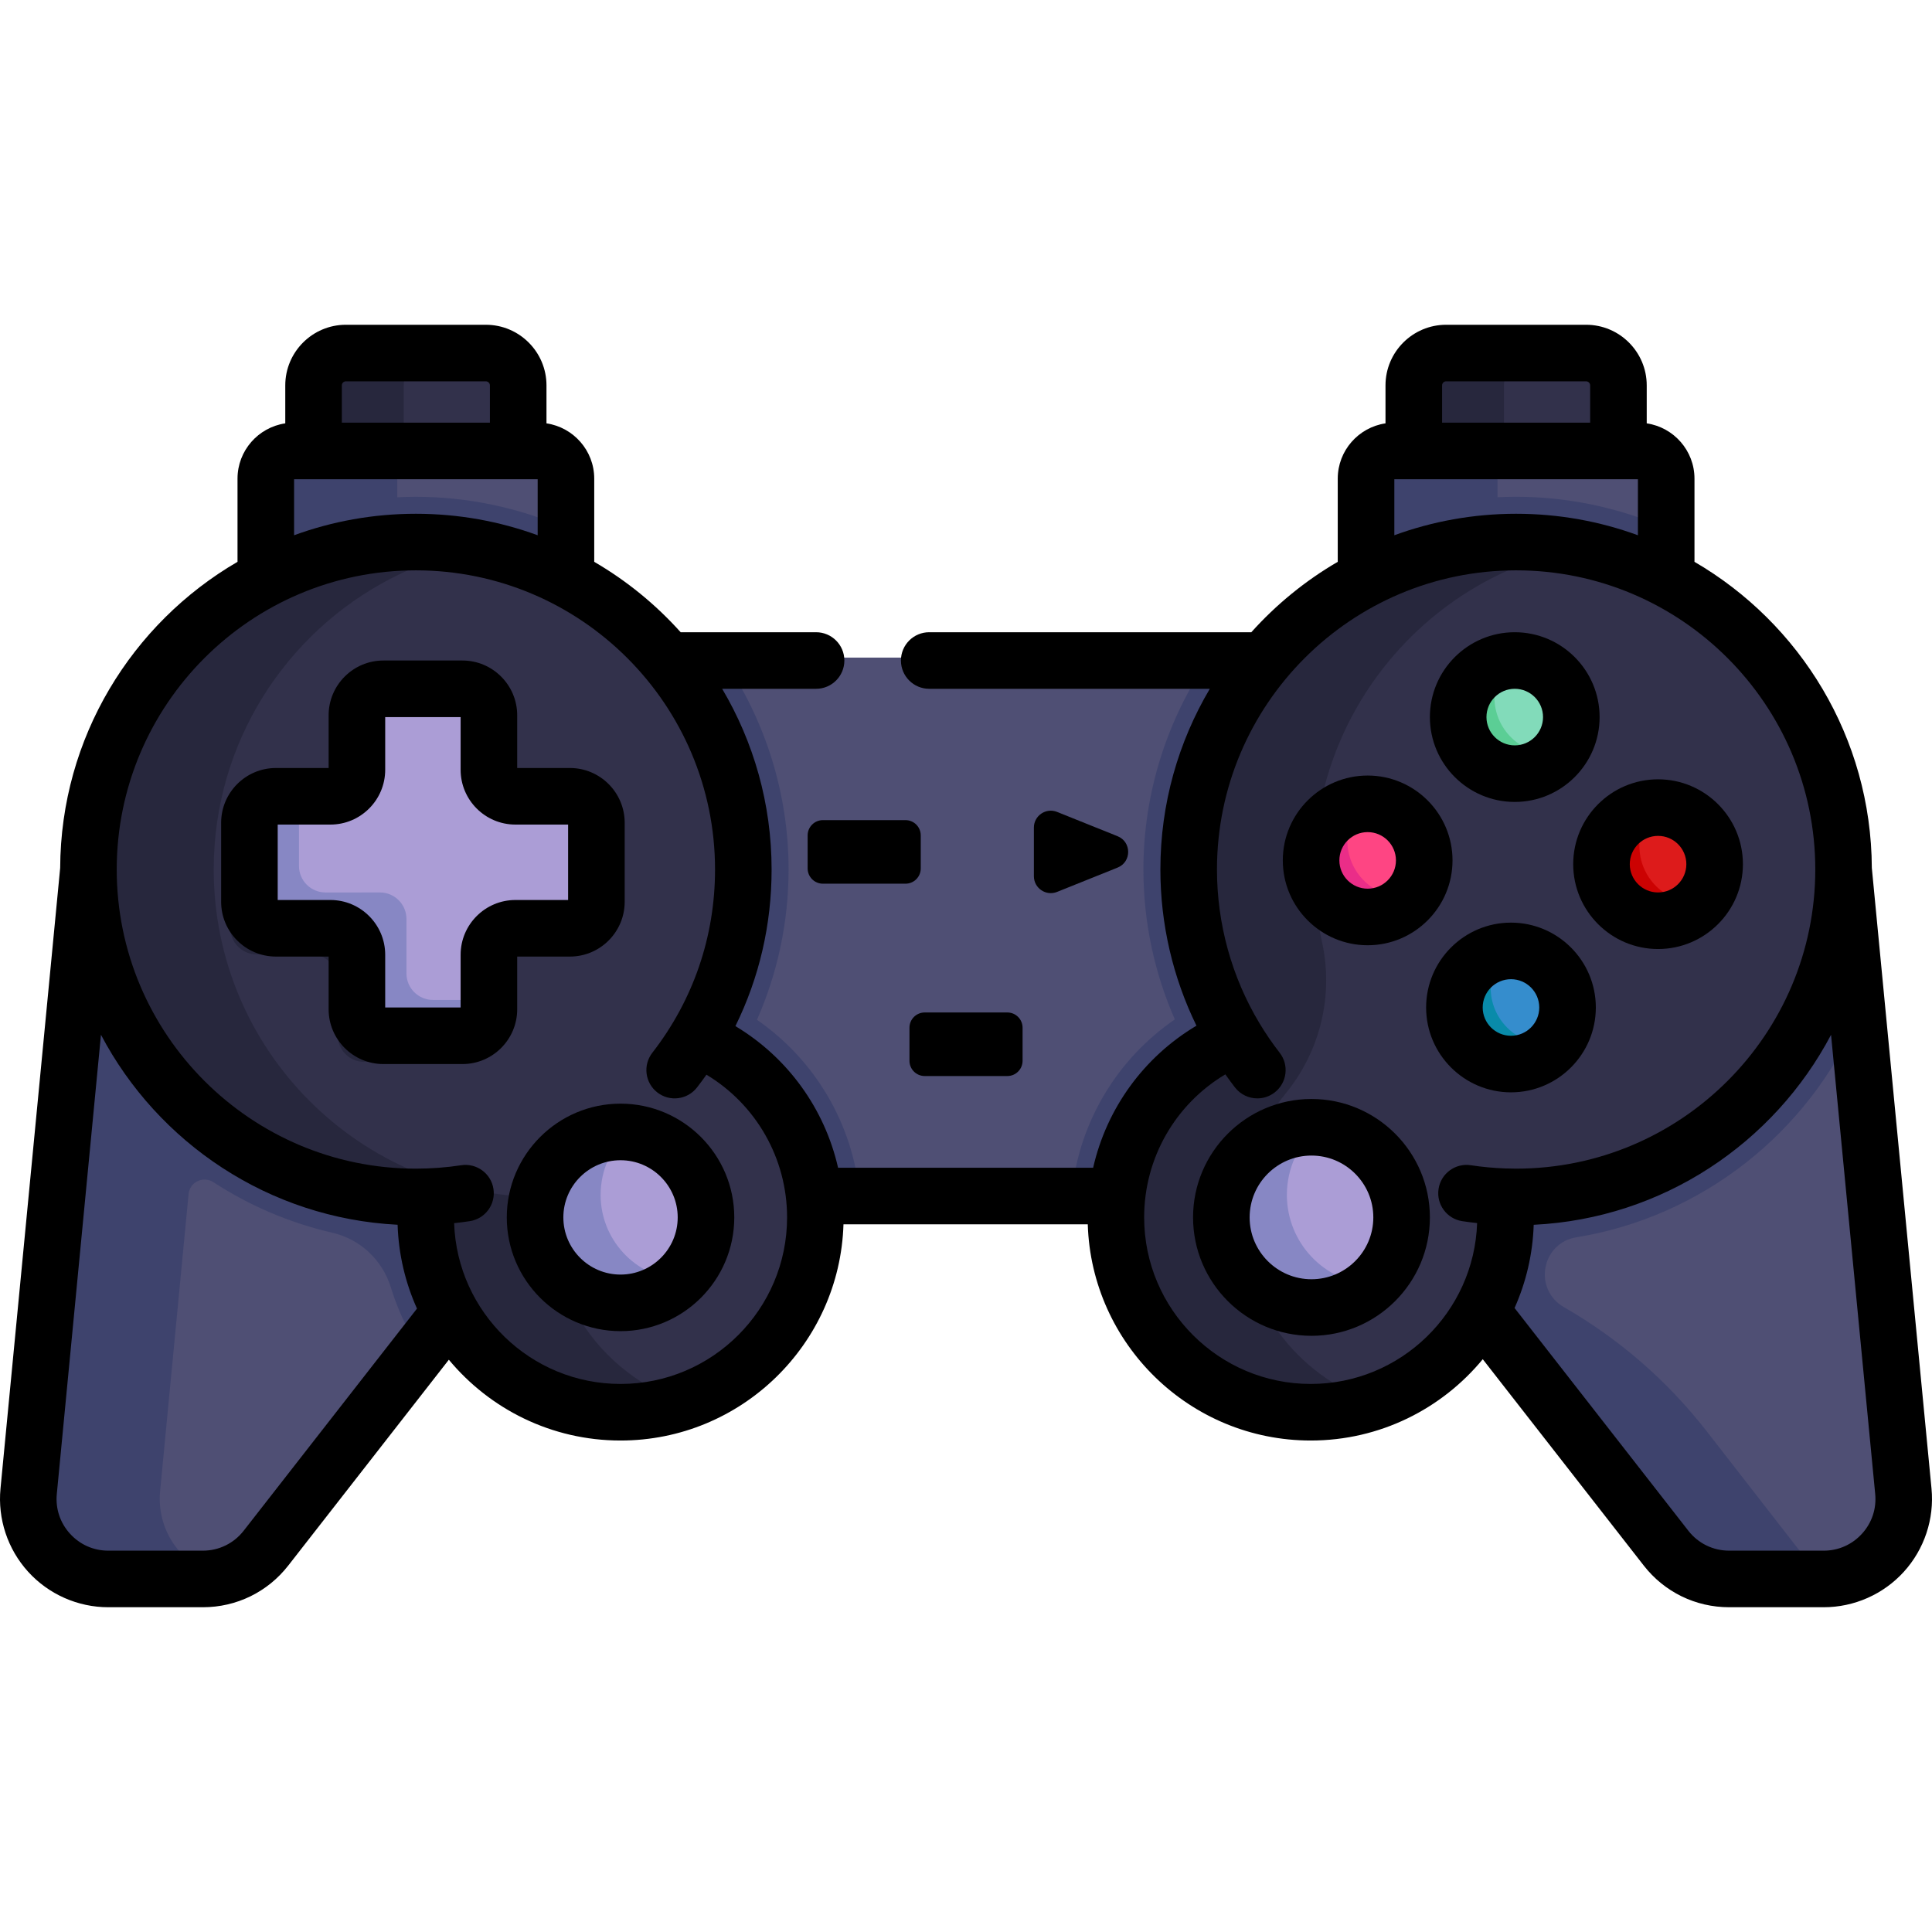 <?xml version="1.0" encoding="iso-8859-1"?>
<!-- Generator: Adobe Illustrator 21.0.0, SVG Export Plug-In . SVG Version: 6.00 Build 0)  -->
<svg version="1.1" id="Capa_1" xmlns="http://www.w3.org/2000/svg" xmlns:xlink="http://www.w3.org/1999/xlink" x="0px" y="0px"
	 viewBox="0 0 511.999 511.999" style="enable-background:new 0 0 511.999 511.999;" xml:space="preserve">
<g>
	<path style="fill:#32314B;" d="M137.332,102.13v29.374H83.091V102.13c0-4.728,3.838-8.575,8.575-8.575h37.09
		C133.494,93.555,137.332,97.403,137.332,102.13z"/>
	<path style="fill:#32314B;" d="M428.908,102.13v29.374h-54.241V102.13c0-4.728,3.838-8.575,8.575-8.575h37.09
		C425.07,93.555,428.908,97.403,428.908,102.13z"/>
</g>
<g>
	<path style="fill:#27273D;" d="M115.57,93.555H91.667c-4.737,0-8.575,3.848-8.575,8.575v29.374h23.902V102.13
		C106.994,97.403,110.832,93.555,115.57,93.555z"/>
	<path style="fill:#27273D;" d="M407.146,93.555h-23.902c-4.737,0-8.575,3.848-8.575,8.575v29.374h23.902V102.13
		C398.57,97.403,402.408,93.555,407.146,93.555z"/>
</g>
<path style="fill:#4F4F74;" d="M504.409,395.132l-15.842-165.301l-47.005-77.382v-26.519c0-4.071-3.288-7.359-7.336-7.359h-64.876
	c-4.048,0-7.336,3.288-7.336,7.359v26.519l-27.026,21.826H177.012l-27.026-21.826v-26.519c0-4.071-3.288-7.359-7.336-7.359H77.775
	c-4.048,0-7.336,3.288-7.336,7.359v26.519l-47.005,77.382L7.591,395.132c-1.199,12.492,8.595,23.311,21.109,23.311h25.057
	c6.537,0,12.703-3.027,16.721-8.192l48.824-62.774l96.779-30.831h79.938l96.669,30.821l48.834,62.784
	c4.018,5.163,10.185,8.192,16.721,8.192h25.057C495.813,418.443,505.607,407.624,504.409,395.132z"/>
<g>
	<path style="fill:#3E436D;" d="M396.856,152.45v-26.519c0-4.071,3.288-7.359,7.336-7.359h-34.842c-4.048,0-7.336,3.288-7.336,7.359
		v26.519l-27.026,21.826h34.842L396.856,152.45z"/>
	<path style="fill:#3E436D;" d="M227.788,316.632c-1.768-18.904-11.901-35.806-27.183-46.372c5.506-12.494,8.379-26.06,8.379-39.836
		c0-20.102-6.171-39.735-17.515-56.146h-14.458l-27.026-21.826v-12.446c-12.46-5.474-26.091-8.349-39.779-8.349
		c-1.644,0-3.286,0.044-4.926,0.126v-5.85c0-4.071,3.288-7.359,7.336-7.359H77.775c-4.048,0-7.336,3.288-7.336,7.359v14.071v12.448
		l-47.005,77.382l-3.824,39.905l0,0L7.591,395.132c-1.199,12.492,8.595,23.311,21.109,23.311h25.057
		c1.663,0,3.301-0.198,4.887-0.576c-10.058-2.383-17.248-11.93-16.21-22.735l7.542-78.694c0.306-3.191,3.883-4.893,6.571-3.146
		c9.519,6.189,20.162,10.785,31.553,13.403c7.432,1.708,13.285,7.289,15.516,14.581c1.299,4.25,3.043,8.364,5.21,12.262
		c0.794,1.424,1.643,2.807,2.535,4.154l7.943-10.213l96.779-30.831h11.693C227.78,316.642,227.783,316.639,227.788,316.632z"/>
	<path style="fill:#3E436D;" d="M476.364,410.252l-24.079-30.958c-10.433-13.414-23.34-24.577-37.928-32.949
		c-3.728-2.14-5.643-6.424-4.75-10.629c0.01-0.047,0.02-0.093,0.03-0.14c0.828-3.942,3.987-7.008,7.964-7.651
		c33.607-5.429,61.587-27.88,74.791-58.191l-3.824-39.903l-47.005-77.382v-12.448c-12.452-5.473-26.078-8.348-39.769-8.348
		c-13.689,0-27.321,2.875-39.779,8.349v12.446l-27.026,21.826H320.53c-11.345,16.413-17.516,36.045-17.516,56.146
		c0,13.736,2.855,27.265,8.33,39.73c-15.114,10.371-25.219,26.911-27.235,45.468c-0.038,0.336-0.053,0.687-0.086,1.026h11.994
		l96.669,30.821l48.834,62.784c4.018,5.163,10.185,8.192,16.721,8.192h25.057c1.69,0,3.327-0.203,4.898-0.576
		C483.55,416.762,479.359,414.101,476.364,410.252z"/>
</g>
<path style="fill:#32314B;" d="M441.561,153.283c27.925,14.422,47.005,43.547,47.005,77.139c0,47.925-38.849,86.774-86.774,86.774
	c-1.039,0-2.079-0.02-3.098-0.06c0.19,1.809,0.29,3.638,0.29,5.487c0,9.065-2.339,17.581-6.437,24.987
	c-8.805,15.892-25.746,26.646-45.196,26.646c-28.515,0-51.633-23.118-51.633-51.633c0-1.909,0.1-3.798,0.31-5.657
	c2.059-18.96,14.392-34.832,31.303-41.948c-7.816-13.033-12.323-28.285-12.323-44.596c0-21.049,7.496-40.359,19.979-55.381
	c7.426-8.955,16.611-16.381,27.026-21.758c11.914-6.157,25.437-9.635,39.779-9.635C416.125,143.648,429.658,147.126,441.561,153.283
	z"/>
<g>
	<circle style="fill:#27273D;" cx="356.971" cy="230.887" r="14.992"/>
	<circle style="fill:#27273D;" cx="395.951" cy="192.907" r="14.992"/>
	<circle style="fill:#27273D;" cx="434.38" cy="232.326" r="14.992"/>
	<circle style="fill:#27273D;" cx="394.651" cy="270.166" r="14.992"/>
</g>
<path style="fill:#32314B;" d="M70.438,153.283c11.904-6.157,25.437-9.635,39.769-9.635c14.342,0,27.865,3.478,39.779,9.635
	c10.414,5.387,19.6,12.813,27.026,21.758c12.483,15.022,19.979,34.332,19.979,55.381c0,16.331-4.518,31.603-12.363,44.656
	c16.841,7.166,29.095,23.008,31.144,41.918c0.21,1.849,0.31,3.728,0.31,5.627c0,28.515-23.118,51.633-51.633,51.633
	c-19.41,0-36.321-10.714-45.146-26.556c-4.128-7.426-6.487-15.982-6.487-25.077c0-1.849,0.1-3.678,0.29-5.477
	c-0.959,0.03-1.929,0.05-2.898,0.05c-47.925,0-86.774-38.849-86.774-86.774C23.433,196.83,42.513,167.705,70.438,153.283z"/>
<g>
	<path style="fill:#27273D;" d="M152.97,224.971V245.9c0,3.878-3.148,7.026-7.026,7.026h-14.432c-3.878,0-7.026,3.148-7.026,7.026
		v14.432c0,3.878-3.148,7.026-7.026,7.026H96.53c-3.878,0-7.026-3.148-7.026-7.026v-14.432c0-3.878-3.148-7.026-7.026-7.026H68.045
		c-3.878,0-7.026-3.148-7.026-7.026v-20.929c0-3.878,3.148-7.026,7.026-7.026h14.432c3.878,0,7.026-3.148,7.026-7.026v-14.432
		c0-3.878,3.148-7.026,7.026-7.026h20.929c3.878,0,7.026,3.148,7.026,7.026v14.432c0,3.878,3.148,7.026,7.026,7.026h14.432
		C149.822,217.945,152.97,221.093,152.97,224.971z"/>
	<path style="fill:#27273D;" d="M328.925,322.624c0-1.909,0.1-3.798,0.31-5.657c1.109-10.22,5.204-19.542,11.392-27.079
		c9.302-11.331,12.872-26.167,9.675-40.475c-1.365-6.112-2.087-12.466-2.087-18.991c0-21.049,7.496-40.359,19.979-55.381
		c7.426-8.955,16.611-16.381,27.026-21.758c7.194-3.718,14.979-6.451,23.174-8.039c-5.375-1.041-10.923-1.596-16.6-1.596
		c-14.342,0-27.865,3.478-39.779,9.635c-10.415,5.377-19.6,12.803-27.026,21.758c-12.483,15.022-19.979,34.332-19.979,55.381
		c0,16.311,4.508,31.563,12.323,44.596c-16.911,7.116-29.245,22.988-31.303,41.948c-0.21,1.859-0.31,3.748-0.31,5.657
		c0,28.515,23.118,51.633,51.633,51.633c5.814,0,11.401-0.967,16.616-2.74C343.594,364.605,328.925,345.333,328.925,322.624z"/>
	<path style="fill:#27273D;" d="M152.508,347.7c-4.128-7.426-6.487-15.982-6.487-25.077c0-1.849,0.1-3.678,0.29-5.477
		c-0.96,0.03-1.929,0.05-2.898,0.05c-47.925,0-86.774-38.849-86.774-86.774c0-33.592,19.08-62.717,47.005-77.139
		c7.188-3.718,14.974-6.451,23.169-8.039c-5.375-1.041-10.924-1.596-16.605-1.596c-14.332,0-27.865,3.478-39.769,9.635
		c-27.925,14.422-47.005,43.547-47.005,77.139c0,47.925,38.849,86.774,86.774,86.774c0.969,0,1.939-0.02,2.898-0.05
		c-0.19,1.799-0.29,3.628-0.29,5.477c0,9.095,2.359,17.651,6.487,25.077c8.825,15.842,25.736,26.556,45.146,26.556
		c5.806,0,11.382-0.972,16.59-2.74C168.843,367.372,158.69,358.797,152.508,347.7z"/>
</g>
<g>
	<path style="fill:#AB9DD6;" d="M164.448,299.975c12.503,0,22.648,10.145,22.648,22.648c0,12.503-10.145,22.648-22.648,22.648
		c-12.513,0-22.648-10.145-22.648-22.648C141.8,310.12,151.935,299.975,164.448,299.975z"/>
	<circle style="fill:#AB9DD6;" cx="347.556" cy="322.628" r="23.887"/>
</g>
<g>
	<path style="fill:#8787C4;" d="M159.171,316.648c0-6.549,2.784-12.446,7.229-16.582c-0.644-0.055-1.293-0.089-1.952-0.089
		c-12.513,0-22.648,10.145-22.648,22.648c0,12.503,10.135,22.648,22.648,22.648c5.955,0,11.371-2.305,15.415-6.066
		C168.268,338.214,159.171,328.492,159.171,316.648z"/>
	<path style="fill:#8787C4;" d="M341.035,316.648c0-7.106,3.105-13.483,8.03-17.859c-0.501-0.031-1.004-0.053-1.513-0.053
		c-13.193,0-23.887,10.694-23.887,23.887c0,13.193,10.694,23.887,23.887,23.887c6.087,0,11.639-2.28,15.858-6.029
		C350.922,339.701,341.035,329.332,341.035,316.648z"/>
</g>
<path style="fill:#AB9DD6;" d="M158.051,218.049v20.929c0,3.878-3.148,7.026-7.026,7.026h-14.432c-3.878,0-7.026,3.148-7.026,7.026
	v14.432c0,3.878-3.148,7.026-7.026,7.026h-20.929c-3.878,0-7.026-3.148-7.026-7.026V253.03c0-3.878-3.148-7.026-7.026-7.026H73.126
	c-3.878,0-7.026-3.148-7.026-7.026v-20.929c0-3.878,3.148-7.026,7.026-7.026h14.432c3.878,0,7.026-3.148,7.026-7.026v-14.432
	c0-3.878,3.148-7.026,7.026-7.026h20.929c3.878,0,7.026,3.148,7.026,7.026v14.432c0,3.878,3.148,7.026,7.026,7.026h14.432
	C154.903,211.023,158.051,214.171,158.051,218.049z"/>
<path style="fill:#8787C4;" d="M114.743,264.994c-3.878,0-7.026-3.148-7.026-7.026v-14.432c0-3.878-3.148-7.026-7.026-7.026H86.258
	c-3.878,0-7.026-3.148-7.026-7.026v-18.46h-6.106c-3.878,0-7.026,3.148-7.026,7.026v20.929c0,3.878,3.148,7.026,7.026,7.026h14.432
	c3.878,0,7.026,3.148,7.026,7.026v14.432c0,3.878,3.148,7.026,7.026,7.026h20.929c3.878,0,7.026-3.148,7.026-7.026v-2.469H114.743z"
	/>
<circle style="fill:#82DBBA;" cx="400.978" cy="189.589" r="14.992"/>
<circle style="fill:#DD1B1B;" cx="439.398" cy="229.008" r="14.992"/>
<circle style="fill:#358DCD;" cx="399.978" cy="266.548" r="14.992"/>
<circle style="fill:#FE4583;" cx="362.298" cy="227.269" r="14.992"/>
<circle style="fill:#82DBBA;" cx="401.278" cy="189.289" r="14.992"/>
<circle style="fill:#DD1B1B;" cx="439.707" cy="228.718" r="14.992"/>
<circle style="fill:#358DCD;" cx="399.978" cy="266.548" r="14.992"/>
<path style="fill:#5BCE95;" d="M411.028,199.778c-8.276,0-14.992-6.716-14.992-14.992c0-3.914,1.514-7.467,3.974-10.139
	c-7.821,0.504-14.021,6.995-14.021,14.943c0,8.276,6.716,14.992,14.992,14.992c4.362,0,8.279-1.877,11.018-4.853
	C411.676,199.751,411.355,199.778,411.028,199.778z"/>
<path style="fill:#CC0202;" d="M449.45,239.201c-8.276,0-14.992-6.716-14.992-14.992c0-3.914,1.514-7.467,3.974-10.139
	c-7.821,0.504-14.021,6.995-14.021,14.943c0,8.276,6.716,14.992,14.992,14.992c4.362,0,8.279-1.877,11.018-4.853
	C450.099,239.173,449.778,239.201,449.45,239.201z"/>
<path style="fill:#098BAA;" d="M410.028,276.738c-8.276,0-14.992-6.716-14.992-14.992c0-3.914,1.514-7.467,3.974-10.139
	c-7.821,0.504-14.021,6.995-14.021,14.943c0,8.276,6.716,14.992,14.992,14.992c4.362,0,8.279-1.877,11.018-4.853
	C410.677,276.71,410.356,276.738,410.028,276.738z"/>
<path style="fill:#EA2D88;" d="M372.048,237.758c-8.276,0-14.992-6.716-14.992-14.992c0-3.914,1.514-7.467,3.974-10.139
	c-7.821,0.504-14.021,6.995-14.021,14.943c0,8.276,6.716,14.992,14.992,14.992c4.362,0,8.279-1.877,11.018-4.853
	C372.697,237.73,372.376,237.758,372.048,237.758z"/>
<path d="M164.446,292.479c-16.621,0-30.144,13.523-30.144,30.144c0,16.621,13.523,30.144,30.144,30.144s30.144-13.523,30.144-30.144
	C194.591,306.002,181.068,292.479,164.446,292.479z M164.446,337.775c-8.355,0-15.152-6.797-15.152-15.152
	c0-8.355,6.797-15.152,15.152-15.152c8.355,0,15.152,6.797,15.152,15.152C179.599,330.978,172.802,337.775,164.446,337.775z"/>
<path d="M347.554,291.242c-17.304,0-31.381,14.078-31.381,31.381c0,17.304,14.078,31.381,31.381,31.381s31.381-14.078,31.381-31.381
	C378.936,305.32,364.858,291.242,347.554,291.242z M347.554,339.013c-9.037,0-16.389-7.352-16.389-16.389
	c0-9.037,7.352-16.389,16.389-16.389c9.037,0,16.389,7.352,16.389,16.389C363.943,331.661,356.591,339.013,347.554,339.013z"/>
<path d="M511.868,394.483l-15.815-164.475c-0.151-34.593-19.028-64.844-46.998-81.121v-22.041c0-7.437-5.508-13.596-12.655-14.654
	v-10.058c0-8.86-7.208-16.069-16.07-16.069h-37.088c-8.86,0-16.07,7.208-16.07,16.069v10.058
	c-7.147,1.059-12.654,7.218-12.654,14.654v22.041c-8.584,4.995-16.311,11.308-22.905,18.659h-85.36c-4.14,0-7.496,3.356-7.496,7.496
	s3.356,7.496,7.496,7.496h74.362c-8.317,14.044-13.1,30.416-13.1,47.887c0,14.404,3.286,28.562,9.559,41.392
	c-13.973,8.311-23.817,21.947-27.382,37.654h-67.59c-3.551-15.632-13.336-29.22-27.21-37.541
	c6.309-12.804,9.591-26.877,9.591-41.505c0-17.471-4.782-33.843-13.1-47.887h24.888c4.14,0,7.496-3.356,7.496-7.496
	s-3.356-7.496-7.496-7.496h-35.887c-6.594-7.35-14.32-13.663-22.905-18.659v-22.041c0-7.437-5.507-13.595-12.654-14.654v-10.058
	c0-8.86-7.208-16.069-16.069-16.069H91.669c-8.86,0-16.069,7.208-16.069,16.069v10.058c-7.147,1.059-12.655,7.217-12.655,14.654
	v22.041c-27.972,16.278-46.849,46.531-46.998,81.127L0.131,394.483c-0.773,8.037,1.898,16.072,7.327,22.048
	c5.428,5.976,13.172,9.403,21.246,9.403h25.057c8.905,0,17.154-4.027,22.631-11.047l42.556-54.546
	c10.854,13.072,27.22,21.412,45.499,21.412c31.987,0,58.105-25.535,59.082-57.29h64.74c0.977,31.754,27.095,57.29,59.082,57.29
	c18.339,0,34.744-8.402,45.597-21.547l42.662,54.681c5.477,7.02,13.726,11.047,22.631,11.047h25.057
	c8.074,0,15.818-3.427,21.246-9.403C509.971,410.556,512.642,402.519,511.868,394.483z M382.167,102.133
	c0-0.594,0.483-1.077,1.077-1.077h37.088c0.594,0,1.077,0.483,1.077,1.077v9.88h-39.242v-9.88H382.167z M369.513,127.005
	L369.513,127.005h64.552l0,0v14.842c-10.073-3.682-20.944-5.693-32.276-5.693s-22.203,2.011-32.276,5.693V127.005z M90.591,102.133
	c0-0.594,0.483-1.077,1.077-1.077h37.088c0.594,0,1.077,0.483,1.077,1.077v9.88H90.591V102.133z M77.936,127.005L77.936,127.005
	h64.552l0,0v14.842c-10.073-3.682-20.944-5.693-32.276-5.693s-22.203,2.011-32.276,5.693
	C77.936,141.847,77.936,127.005,77.936,127.005z M64.571,405.665c-2.617,3.353-6.558,5.277-10.811,5.277H28.703
	c-3.914,0-7.517-1.595-10.149-4.492c-2.632-2.896-3.874-6.637-3.5-10.532l11.702-121.693c15.09,28.635,44.481,48.612,78.612,50.347
	c0.258,7.893,2.067,15.395,5.136,22.218L64.571,405.665z M164.446,366.76c-23.826,0-43.291-18.981-44.098-42.613
	c1.385-0.148,2.767-0.317,4.138-0.526c4.093-0.623,6.907-4.445,6.286-8.537c-0.623-4.094-4.448-6.902-8.537-6.286
	c-3.953,0.601-7.998,0.906-12.023,0.906c-43.715,0-79.279-35.564-79.279-79.279s35.564-79.279,79.279-79.279
	s79.279,35.564,79.279,79.279c0,17.768-5.747,34.562-16.617,48.566c-2.539,3.27-1.946,7.979,1.324,10.517
	c3.269,2.539,7.979,1.946,10.517-1.324c0.863-1.11,1.693-2.239,2.501-3.378c13.15,7.909,21.367,22.163,21.367,37.818
	C208.584,346.961,188.783,366.76,164.446,366.76z M347.349,366.76c-24.337,0-44.137-19.8-44.137-44.137
	c0-15.729,8.276-30.019,21.517-37.908c0.83,1.175,1.676,2.337,2.555,3.468c1.478,1.903,3.69,2.899,5.927,2.899
	c1.606,0,3.225-0.515,4.592-1.575c3.27-2.539,3.863-7.248,1.324-10.517c-1.931-2.488-3.732-5.117-5.352-7.815
	c-0.004-0.006-0.006-0.013-0.01-0.019c-7.363-12.264-11.255-26.35-11.255-40.732c0-43.715,35.564-79.279,79.279-79.279
	s79.279,35.564,79.279,79.279s-35.564,79.279-79.279,79.279c-0.95,0-1.894-0.021-2.835-0.054c-0.006,0-0.012,0.001-0.018,0
	c-3.076-0.11-6.15-0.393-9.169-0.852c-4.092-0.622-7.915,2.192-8.537,6.286c-0.622,4.093,2.192,7.915,6.286,8.537
	c1.303,0.198,2.617,0.363,3.934,0.506C390.651,347.769,371.183,366.76,347.349,366.76z M493.446,406.45
	c-2.632,2.896-6.236,4.492-10.149,4.492h-25.057c-4.254,0-8.195-1.923-10.811-5.277l-46.054-59.028
	c3.024-6.779,4.815-14.225,5.071-22.054c34.208-1.672,63.681-21.663,78.799-50.345l11.7,121.682
	C497.32,399.814,496.078,403.554,493.446,406.45z"/>
<path d="M239.969,217.343h-21.897c-2.23,0-4.038,1.808-4.038,4.038v8.767c0,2.23,1.808,4.038,4.038,4.038h21.897
	c2.23,0,4.038-1.808,4.038-4.038v-8.767C244.006,219.151,242.199,217.343,239.969,217.343z"/>
<path d="M241.019,272.354v8.767c0,2.23,1.808,4.038,4.038,4.038h21.897c2.23,0,4.038-1.808,4.038-4.038v-8.767
	c0-2.23-1.808-4.038-4.038-4.038h-21.897C242.827,268.316,241.019,270.124,241.019,272.354z"/>
<path d="M280.142,236.361l16.026-6.439c3.747-1.505,3.747-6.809,0-8.316l-16.026-6.439c-2.944-1.183-6.151,0.984-6.151,4.158v12.877
	C273.99,235.377,277.197,237.545,280.142,236.361z"/>
<path d="M137.063,253.5h13.967c8.006,0,14.518-6.514,14.518-14.518v-20.936c0-8.006-6.514-14.518-14.518-14.518h-13.967v-13.967
	c0-8.006-6.514-14.518-14.518-14.518h-20.936c-8.006,0-14.518,6.514-14.518,14.518v13.967H73.123
	c-8.006,0-14.518,6.514-14.518,14.518v20.936c0,8.006,6.514,14.518,14.518,14.518H87.09v13.967c0,8.006,6.514,14.518,14.518,14.518
	h20.936c8.006,0,14.518-6.514,14.518-14.518V253.5z M122.07,253.027v13.967h-19.989v-13.967c0-8.006-6.514-14.518-14.518-14.518
	H73.596V218.52h13.967c8.006,0,14.518-6.514,14.518-14.518v-13.967h19.989v13.967c0,8.006,6.514,14.518,14.518,14.518h13.967v19.989
	h-13.967C128.584,238.508,122.07,245.022,122.07,253.027z"/>
<path d="M401.423,212.522c12.4,0,22.488-10.088,22.488-22.488s-10.088-22.488-22.488-22.488s-22.488,10.088-22.488,22.488
	S389.023,212.522,401.423,212.522z M401.423,182.538c4.134,0,7.496,3.362,7.496,7.496s-3.362,7.496-7.496,7.496
	c-4.134,0-7.496-3.362-7.496-7.496S397.29,182.538,401.423,182.538z"/>
<path d="M416.914,229.013c0,12.4,10.088,22.488,22.488,22.488s22.488-10.088,22.488-22.488s-10.088-22.488-22.488-22.488
	S416.914,216.614,416.914,229.013z M439.403,221.517c4.134,0,7.496,3.362,7.496,7.496s-3.362,7.496-7.496,7.496
	c-4.134,0-7.496-3.362-7.496-7.496S435.27,221.517,439.403,221.517z"/>
<path d="M400.423,244.505c-12.4,0-22.488,10.088-22.488,22.488c0,12.4,10.088,22.488,22.488,22.488s22.488-10.088,22.488-22.488
	C422.911,254.592,412.824,244.505,400.423,244.505z M400.423,274.489c-4.134,0-7.496-3.362-7.496-7.496
	c0-4.134,3.362-7.496,7.496-7.496c4.134,0,7.496,3.362,7.496,7.496C407.919,271.127,404.557,274.489,400.423,274.489z"/>
<path d="M362.443,250.502c12.4,0,22.488-10.088,22.488-22.488s-10.088-22.488-22.488-22.488s-22.488,10.088-22.488,22.488
	S350.044,250.502,362.443,250.502z M362.443,220.518c4.134,0,7.496,3.362,7.496,7.496c0,4.134-3.362,7.496-7.496,7.496
	c-4.134,0-7.496-3.362-7.496-7.496C354.947,223.88,358.31,220.518,362.443,220.518z"/>
<g>
</g>
<g>
</g>
<g>
</g>
<g>
</g>
<g>
</g>
<g>
</g>
<g>
</g>
<g>
</g>
<g>
</g>
<g>
</g>
<g>
</g>
<g>
</g>
<g>
</g>
<g>
</g>
<g>
</g>
</svg>
